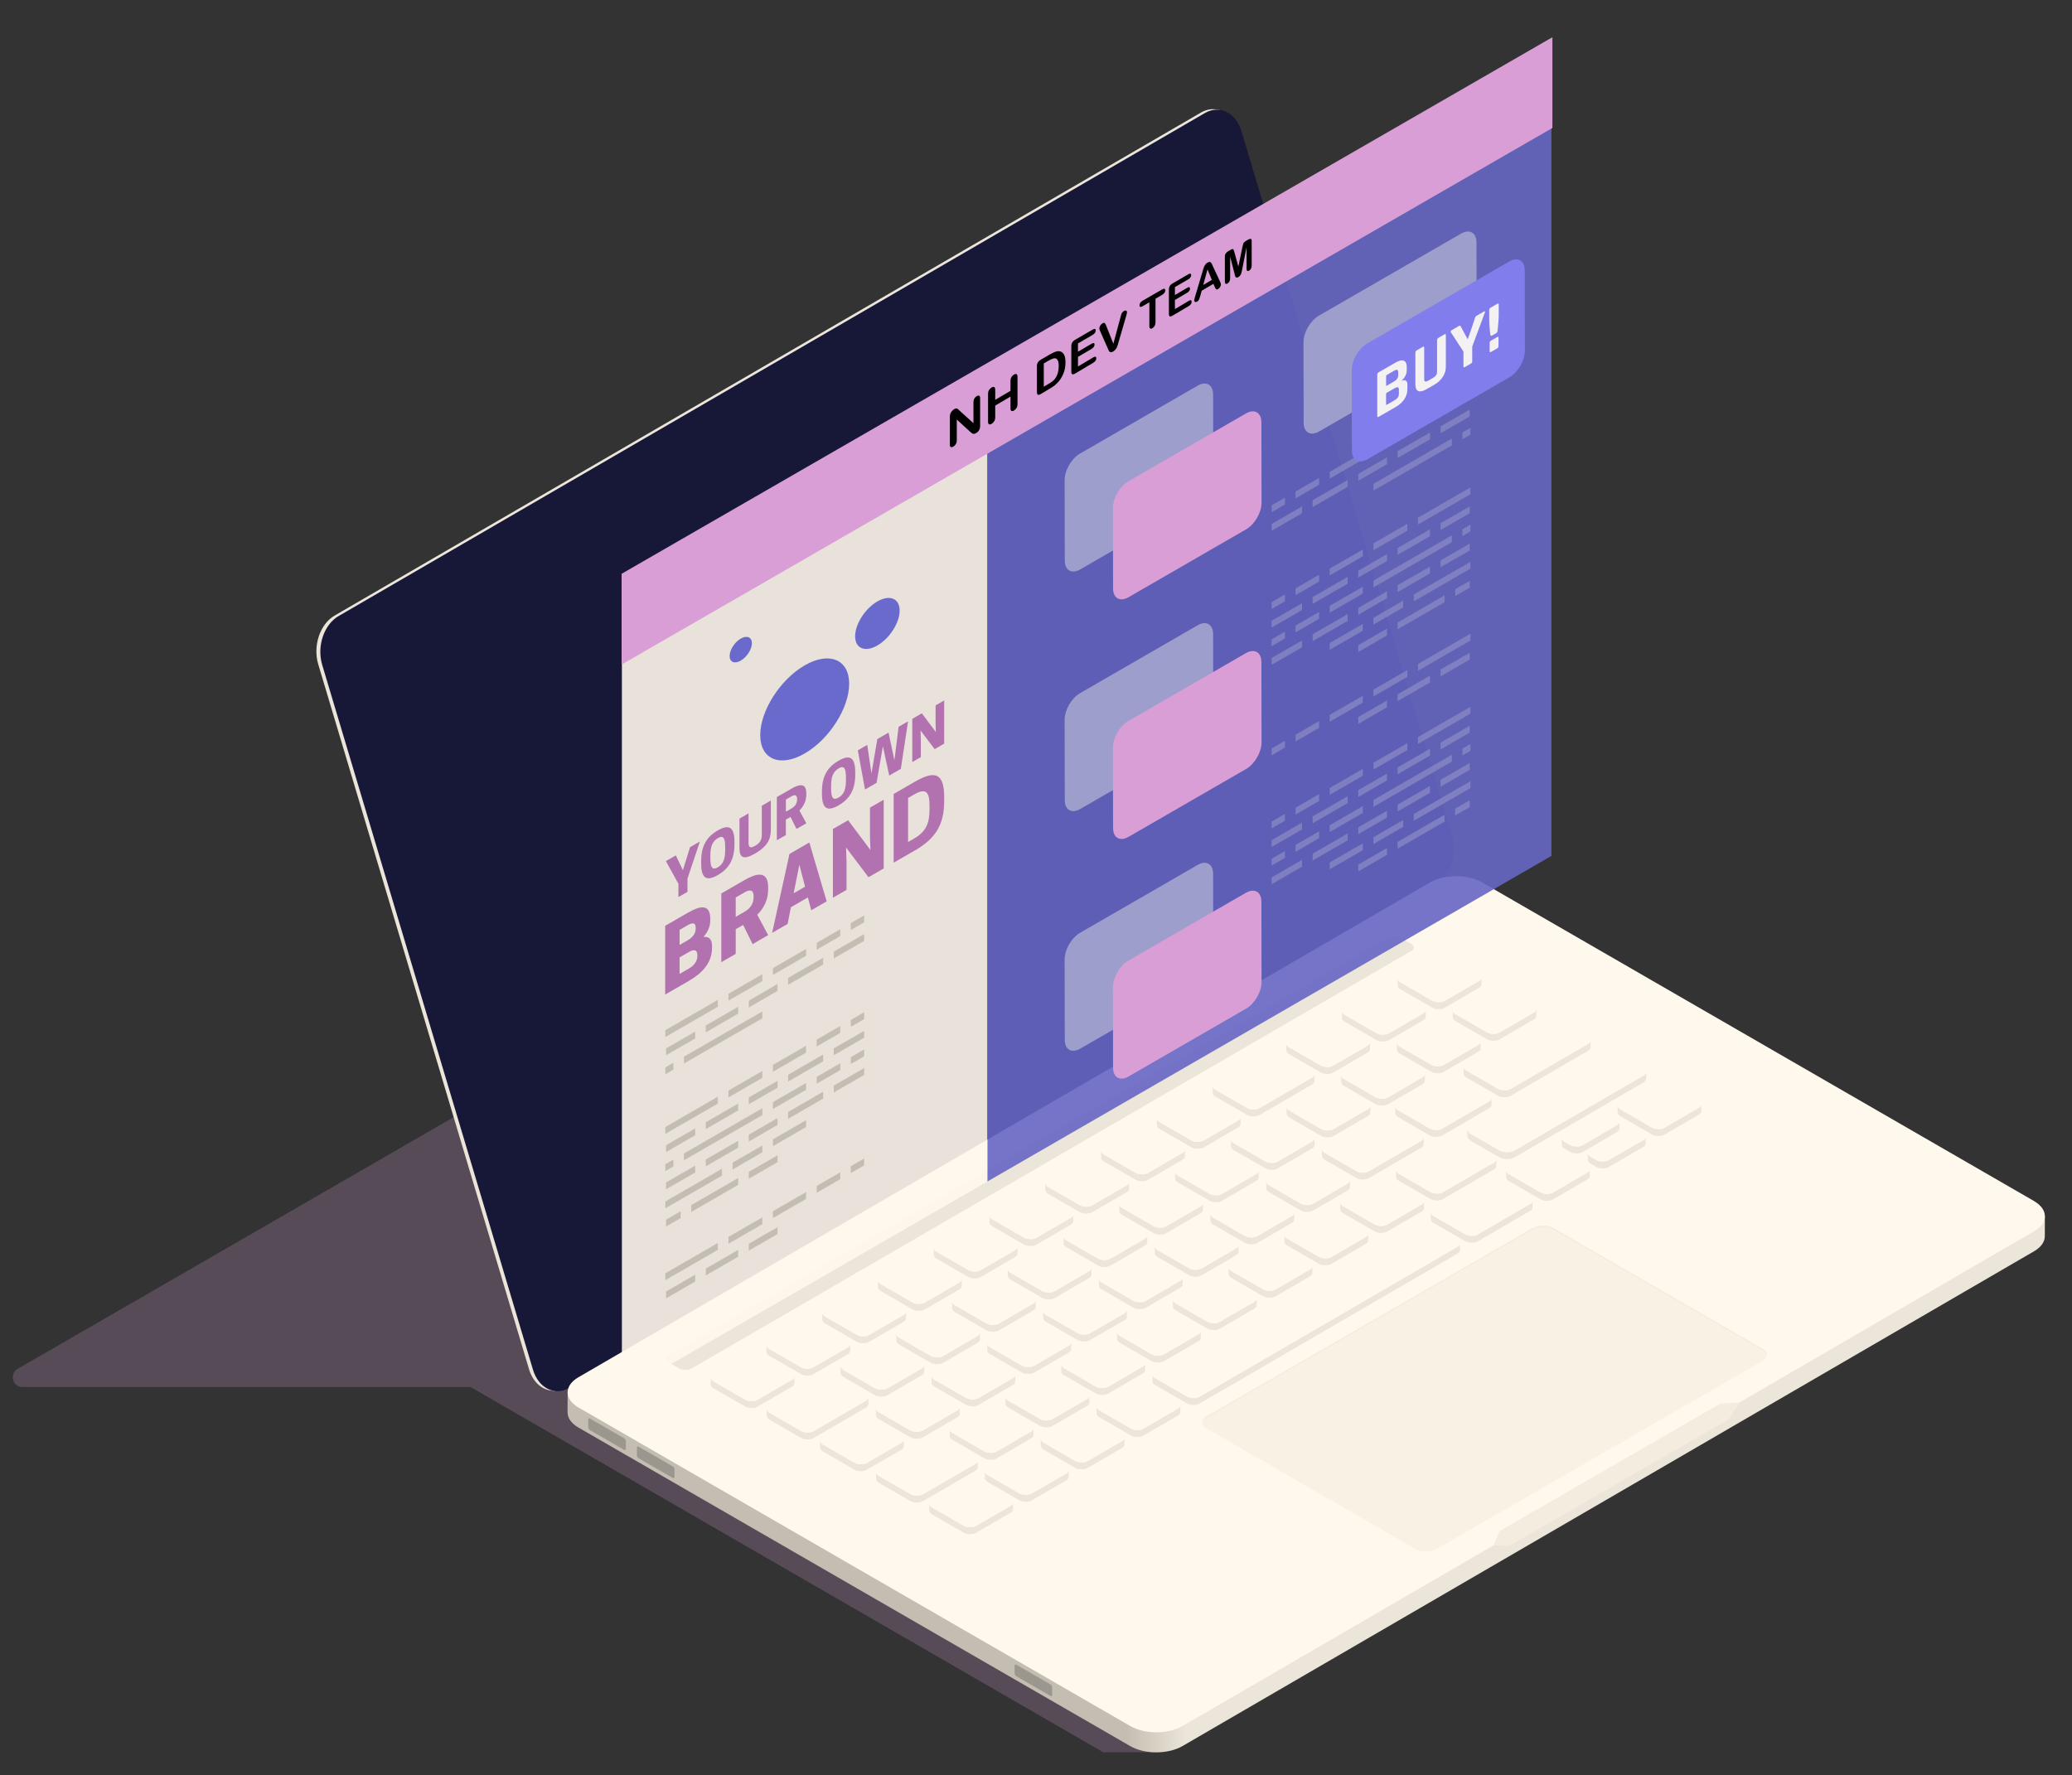 <?xml version="1.0" encoding="UTF-8"?>
<svg xmlns="http://www.w3.org/2000/svg" xmlns:xlink="http://www.w3.org/1999/xlink" viewBox="0 0 650 557">
  <rect x="0" y="0" width="650" height="557" fill="#333333" stroke="none"/>
  <defs>
    <style>
      .cls-1 {
        fill: none;
      }

      .cls-2 {
        fill: #827ded;
      }

      .cls-3 {
        fill: url(#_ÂÁ_Ï_ÌÌ_È_ËÂÌÚ_167);
      }

      .cls-4 {
        fill: #6666c4;
      }

      .cls-4, .cls-5 {
        opacity: .9;
      }

      .cls-6, .cls-7, .cls-8 {
        mix-blend-mode: multiply;
      }

      .cls-6, .cls-8 {
        fill: #9e9ecc;
      }

      .cls-9 {
        fill: #c3beb1;
      }

      .cls-10 {
        fill: #f3f1f1;
      }

      .cls-11 {
        isolation: isolate;
      }

      .cls-7 {
        fill: #7f647e;
      }

      .cls-7, .cls-8, .cls-12 {
        opacity: .5;
      }

      .cls-13 {
        fill: #6a6acc;
      }

      .cls-5, .cls-14 {
        fill: #fff9ed;
      }

      .cls-15 {
        fill: #b271af;
      }

      .cls-16 {
        fill: #da9ed6;
      }

      .cls-17, .cls-12 {
        fill: #f3ecdf;
      }

      .cls-18 {
        fill: #171737;
      }

      .cls-19 {
        fill: #ece5d9;
      }

      .cls-20 {
        fill: #9b978e;
      }
    </style>
    <clipPath id="clippath">
      <path class="cls-1" d="M436.36,80.36c0,11.2-9.08,25.53-20.28,32-11.2,6.47-20.29,2.63-20.29-8.57s9.08-25.53,20.29-32c11.2-6.47,20.28-2.63,20.28,8.57Z"/>
    </clipPath>
    <linearGradient id="_ÂÁ_Ï_ÌÌ_È_ËÂÌÚ_167" data-name="¡ÂÁ˚ÏˇÌÌ˚È „‡‰ËÂÌÚ 167" x1="372.09" y1="465.7" x2="353.29" y2="465.7" gradientUnits="userSpaceOnUse">
      <stop offset="0" stop-color="#ece5d9"/>
      <stop offset="1" stop-color="#c3beb1"/>
    </linearGradient>
    <clipPath id="clippath-2">
      <path class="cls-1" d="M436.36,80.36c0,11.2-9.08,25.53-20.28,32-11.2,6.47-20.29,2.63-20.29-8.57s9.08-25.53,20.29-32c11.2-6.47,20.28-2.63,20.28,8.57Z"/>
    </clipPath>
  </defs>
  <g class="cls-11">
    <g id="Layer_1" data-name="Layer 1">
      <g id="_16" data-name="16">
        <path class="cls-7" d="M312.55,252.24L5.53,429.5c-2.7,1.56-1.6,5.69,1.53,5.69h140.56l198.48,114.59h16.14l-49.68-297.54Z"/>
        <g>
          <g>
            <g>
              <g>
                <g>
                  <path class="cls-19" d="M381.35,34.31c-1.49-.19-3.07.12-4.59,1L104.98,193.13c-4.58,2.65-6.89,9.47-5.15,15.29l66.13,221.18c1.16,3.88,3.83,6.3,6.85,6.68l1.24.16L382.59,34.46l-1.24-.16Z"/>
                  <path class="cls-18" d="M455.59,262.34l-66.13-221.18c-1.74-5.82-6.88-8.35-11.46-5.7L106.22,193.29c-4.58,2.65-6.89,9.47-5.15,15.29l66.13,221.18c1.73,5.79,6.84,8.33,11.43,5.68l271.78-157.83c4.58-2.65,6.92-9.49,5.19-15.28Z"/>
                </g>
                <g>
                  <path class="cls-3" d="M178.07,436.86l-.02,6.28c0,1.72,1.13,3.45,3.4,4.76l173.13,99.96c4.53,2.62,11.86,2.6,16.36-.01l267.17-155.26c2.24-1.3,3.35-3,3.36-4.7l.02-6.28-463.43,55.26Z"/>
                  <path class="cls-14" d="M638.08,376.83l-173.13-99.96c-4.53-2.61-11.84-2.61-16.34,0l-267.17,155.26c-4.5,2.61-4.5,6.86.03,9.48l173.13,99.96c4.53,2.61,11.86,2.6,16.36-.01l267.17-155.26c4.5-2.61,4.48-6.85-.05-9.46Z"/>
                </g>
                <polygon class="cls-17" points="539.69 440.38 470.5 480.33 468.54 484.82 473.41 485.1 542.38 445.28 545.77 439.98 539.69 440.38"/>
              </g>
              <path class="cls-19" d="M442.6,296.07l-3.14-1.82c-1.16-.67-2.92-.7-3.98-.09l-225.81,131.03c-1.05.61-1,1.63.16,2.3l3.14,1.81c1.13.65,2.92.7,3.98.09l225.81-131.03c1.05-.61.97-1.65-.16-2.3Z"/>
              <g>
                <g>
                  <path class="cls-19" d="M439.41,310.45l9.82,5.67c1.13.65,2.92.7,3.98.09l10.83-6.3c.5-.29.74-.67.74-1.06v-2.17c0,.39-.24.78-.74,1.06l-10.83,6.3c-1.05.61-2.84.57-3.98-.09l-9.82-5.67c-.61-.35-.91-.8-.91-1.24v2.17c0,.44.3.88.9,1.24Z"/>
                  <path class="cls-19" d="M421.9,320.62l9.82,5.67c1.13.65,2.92.7,3.98.09l10.83-6.29c.5-.29.75-.67.75-1.06v-2.17c0,.39-.24.77-.74,1.06l-10.83,6.3c-1.05.61-2.84.57-3.98-.09l-9.82-5.67c-.61-.35-.91-.8-.91-1.24v2.17c0,.44.3.89.9,1.24Z"/>
                  <path class="cls-19" d="M455.73,316.99v2.17c0,.43.29.87.88,1.22l9.85,5.68c1.13.65,2.9.68,3.95.07l10.83-6.3c.5-.29.75-.68.75-1.07v-2.17c0,.39-.24.78-.75,1.07l-10.83,6.29c-1.05.61-2.82.58-3.95-.07l-9.85-5.68c-.59-.34-.89-.78-.89-1.22Z"/>
                  <path class="cls-19" d="M464.5,328.94v-2.17c0,.39-.25.77-.76,1.07l-10.83,6.3c-1.05.61-2.82.58-3.95-.07l-9.85-5.68c-.59-.34-.89-.78-.89-1.22v2.17c0,.43.29.87.88,1.22l9.85,5.68c1.13.65,2.9.68,3.95.07l10.83-6.3c.51-.3.76-.68.76-1.07Z"/>
                  <path class="cls-19" d="M469.88,341.59l-9.85-5.68c-.59-.34-.89-.78-.89-1.22v2.17c0,.43.29.87.88,1.22l9.85,5.68c1.13.65,2.92.7,3.97.09l24.4-14.18c.5-.29.74-.67.74-1.06v-2.17c0,.39-.24.78-.74,1.06l-24.4,14.18c-1.05.61-2.84.57-3.98-.08Z"/>
                  <path class="cls-19" d="M404.42,330.78l9.82,5.67c1.13.65,2.92.7,3.98.09l10.83-6.3c.5-.29.74-.67.74-1.06v-2.17c0,.39-.24.78-.74,1.06l-10.83,6.29c-1.05.61-2.84.57-3.97-.09l-9.82-5.67c-.61-.35-.91-.8-.91-1.24v2.17c0,.44.3.89.9,1.24Z"/>
                  <path class="cls-19" d="M431.47,344.23l-9.85-5.68c-.59-.34-.89-.78-.89-1.22v2.17c0,.43.29.87.88,1.22l9.85,5.68c1.13.65,2.9.68,3.95.07l10.83-6.3c.5-.29.75-.68.75-1.07v-2.17c0,.39-.24.78-.75,1.07l-10.83,6.3c-1.05.61-2.82.58-3.95-.07Z"/>
                  <path class="cls-19" d="M452.42,356.29l14.75-8.57c.5-.29.74-.67.74-1.06v-2.17c0,.39-.24.78-.74,1.06l-14.74,8.57c-1.05.61-2.84.57-3.98-.09l-9.85-5.68c-.59-.34-.89-.78-.89-1.22v2.17c0,.43.29.87.88,1.22l9.85,5.68c1.13.65,2.92.7,3.97.09Z"/>
                  <path class="cls-19" d="M470.23,360.86l-8.79-5.07c-.75-.44-1.13-.99-1.13-1.53v2.17c0,.54.37,1.1,1.12,1.53l8.79,5.07c1.43.82,3.61.87,4.91.11l40.35-23.45c.62-.36.93-.84.93-1.33v-2.17c0,.49-.31.97-.92,1.33l-40.35,23.45c-1.3.75-3.48.71-4.91-.11Z"/>
                  <path class="cls-19" d="M532.98,347.54l-10.83,6.29c-1.05.61-2.84.57-3.97-.09l-9.85-5.68c-.59-.34-.89-.78-.89-1.22v2.17c0,.43.29.87.88,1.22l9.85,5.68c1.13.65,2.92.7,3.98.09l10.83-6.3c.5-.29.74-.67.74-1.06v-2.17c0,.39-.24.78-.74,1.06Z"/>
                  <path class="cls-19" d="M492.5,359.21l-1.65-.95c-.61-.35-.91-.8-.91-1.24v2.17c0,.44.3.88.9,1.24l1.65.95c1.13.65,2.92.7,3.97.09l10.83-6.3c.5-.29.75-.67.75-1.06v-2.17c0,.39-.24.77-.74,1.06l-10.83,6.3c-1.05.61-2.84.57-3.98-.09Z"/>
                  <path class="cls-19" d="M515.48,357.72l-10.83,6.3c-1.05.61-2.84.57-3.98-.09l-1.67-.97c-.59-.34-.89-.78-.89-1.22v2.17c0,.43.29.87.88,1.22l1.67.97c1.13.65,2.92.7,3.98.09l10.83-6.29c.5-.29.75-.67.75-1.06v-2.17c0,.39-.24.77-.74,1.06Z"/>
                  <path class="cls-19" d="M497.99,367.88l-10.83,6.3c-1.05.61-2.84.57-3.98-.09l-9.82-5.67c-.61-.35-.91-.8-.91-1.24v2.17c0,.44.3.88.9,1.24l9.82,5.67c1.13.65,2.92.7,3.98.09l10.83-6.3c.5-.29.74-.67.74-1.06v-2.17c0,.39-.24.78-.74,1.06Z"/>
                  <path class="cls-19" d="M381.31,344.1l9.82,5.67c1.13.65,2.92.7,3.98.09l16.48-9.58c.5-.29.74-.67.74-1.06v-2.17c0,.39-.24.78-.74,1.06l-16.48,9.58c-1.05.61-2.84.57-3.98-.09l-9.82-5.67c-.61-.35-.91-.8-.91-1.24v2.17c0,.44.3.88.9,1.24Z"/>
                  <path class="cls-19" d="M414.36,354.18l-9.82-5.67c-.6-.35-.9-.8-.9-1.24v2.17c0,.44.3.89.9,1.24l9.82,5.67c1.13.65,2.92.7,3.97.09l10.83-6.3c.5-.29.74-.67.74-1.06v-2.17c0,.39-.24.78-.74,1.06l-10.83,6.3c-1.05.61-2.84.57-3.97-.09Z"/>
                  <path class="cls-19" d="M363.82,354.26l9.82,5.67c1.13.65,2.92.7,3.97.09l10.83-6.3c.5-.29.74-.67.74-1.06v-2.17c0,.39-.24.78-.74,1.06l-10.83,6.29c-1.05.61-2.84.57-3.97-.09l-9.82-5.67c-.61-.35-.91-.8-.91-1.24v2.17c0,.44.3.89.9,1.24Z"/>
                  <path class="cls-19" d="M396.85,364.35l-9.82-5.67c-.6-.35-.9-.8-.9-1.24v2.17c0,.44.3.89.9,1.24l9.82,5.67c1.13.65,2.92.7,3.97.09l10.83-6.3c.5-.29.74-.67.74-1.06v-2.17c0,.39-.24.78-.74,1.06l-10.83,6.3c-1.05.61-2.84.57-3.98-.09Z"/>
                  <path class="cls-19" d="M429.41,369.66l16.48-9.58c.5-.29.74-.67.74-1.06v-2.17c0,.39-.24.78-.74,1.06l-16.48,9.58c-1.05.61-2.84.57-3.97-.09l-9.85-5.68c-.59-.34-.89-.78-.89-1.22v2.17c0,.43.29.87.88,1.22l9.85,5.68c1.13.65,2.92.7,3.97.09Z"/>
                  <path class="cls-19" d="M452.63,376.24l16.04-9.32c.5-.29.74-.67.74-1.06v-2.17c0,.39-.24.78-.74,1.06l-16.04,9.32c-1.05.61-2.84.57-3.97-.09l-9.82-5.67c-.61-.35-.91-.8-.91-1.24v2.17c0,.44.3.88.9,1.24l9.82,5.67c1.13.65,2.92.7,3.98.08Z"/>
                  <path class="cls-19" d="M346.32,364.43l9.82,5.67c1.13.65,2.92.7,3.97.09l10.86-6.31c.49-.29.73-.66.73-1.04v-2.17c0,.38-.23.76-.72,1.04l-10.86,6.31c-1.05.61-2.84.57-3.98-.09l-9.82-5.67c-.61-.35-.91-.8-.91-1.24v2.17c0,.44.3.88.9,1.24Z"/>
                  <path class="cls-19" d="M379.36,374.51l-9.82-5.67c-.6-.35-.9-.8-.9-1.24v2.17c0,.44.3.89.9,1.24l9.82,5.67c1.13.65,2.92.7,3.97.09l10.83-6.29c.5-.29.74-.67.74-1.06v-2.17c0,.39-.24.78-.74,1.06l-10.83,6.29c-1.05.61-2.84.57-3.98-.09Z"/>
                  <path class="cls-19" d="M411.93,379.82l10.83-6.3c.5-.29.74-.67.74-1.06v-2.17c0,.39-.24.78-.74,1.06l-10.83,6.3c-1.05.61-2.84.57-3.98-.09l-9.85-5.68c-.59-.34-.89-.78-.89-1.22v2.17c0,.43.29.87.88,1.22l9.85,5.68c1.13.65,2.92.7,3.98.09Z"/>
                  <path class="cls-19" d="M435.13,386.42l10.83-6.3c.5-.29.74-.67.74-1.06v-2.17c0,.39-.24.78-.74,1.06l-10.83,6.3c-1.05.61-2.84.57-3.97-.09l-9.82-5.67c-.61-.35-.91-.8-.91-1.24v2.17c0,.44.3.88.9,1.24l9.82,5.67c1.13.65,2.92.7,3.97.09Z"/>
                  <path class="cls-19" d="M328.83,374.59l9.82,5.67c1.13.65,2.92.7,3.98.09l10.83-6.29c.5-.29.74-.67.74-1.06v-2.17c0,.39-.24.78-.74,1.06l-10.83,6.29c-1.05.61-2.84.57-3.97-.09l-9.82-5.67c-.61-.35-.91-.8-.91-1.24v2.17c0,.44.3.88.9,1.24Z"/>
                  <path class="cls-19" d="M361.85,384.69l-9.82-5.67c-.6-.35-.9-.8-.9-1.24v2.17c0,.44.3.89.9,1.24l9.82,5.67c1.13.65,2.92.7,3.98.09l10.83-6.3c.5-.29.74-.67.74-1.06v-2.17c0,.39-.24.78-.74,1.06l-10.83,6.29c-1.05.61-2.84.57-3.97-.08Z"/>
                  <path class="cls-19" d="M394.42,390l10.86-6.31c.49-.29.73-.66.73-1.04v-2.17c0,.38-.23.76-.72,1.04l-10.86,6.31c-1.05.61-2.84.57-3.97-.09l-9.85-5.68c-.59-.34-.89-.78-.89-1.22v2.17c0,.43.29.87.88,1.22l9.85,5.68c1.13.65,2.92.7,3.98.09Z"/>
                  <path class="cls-19" d="M417.64,396.58l10.83-6.3c.5-.29.74-.67.74-1.06v-2.17c0,.39-.24.78-.74,1.06l-10.83,6.29c-1.05.61-2.84.57-3.98-.09l-9.82-5.67c-.61-.35-.91-.8-.91-1.24v2.17c0,.44.3.88.9,1.24l9.82,5.67c1.13.65,2.92.7,3.98.09Z"/>
                  <path class="cls-19" d="M311.32,384.77l9.82,5.67c1.13.65,2.92.7,3.97.09l10.86-6.31c.5-.29.74-.67.74-1.06v-2.17c0,.39-.24.78-.73,1.06l-10.86,6.31c-1.05.61-2.84.57-3.98-.09l-9.82-5.67c-.61-.35-.91-.8-.91-1.24v2.17c0,.44.3.89.9,1.24Z"/>
                  <path class="cls-19" d="M344.37,394.85l-9.82-5.67c-.6-.35-.9-.8-.9-1.24v2.17c0,.44.3.89.9,1.24l9.82,5.67c1.13.65,2.92.7,3.97.09l10.83-6.3c.5-.29.74-.67.74-1.06v-2.17c0,.39-.24.78-.74,1.06l-10.83,6.29c-1.05.61-2.84.57-3.97-.09Z"/>
                  <path class="cls-19" d="M376.94,400.16l10.83-6.3c.5-.29.74-.67.74-1.06v-2.17c0,.39-.24.78-.74,1.06l-10.83,6.29c-1.05.61-2.84.57-3.97-.09l-9.85-5.68c-.59-.34-.89-.78-.89-1.22v2.17c0,.43.29.87.88,1.22l9.85,5.68c1.13.65,2.92.7,3.98.09Z"/>
                  <path class="cls-19" d="M400.13,406.75l10.83-6.3c.5-.29.74-.67.74-1.06v-2.17c0,.39-.24.78-.74,1.06l-10.83,6.3c-1.05.61-2.84.57-3.98-.09l-9.82-5.67c-.61-.35-.91-.8-.91-1.24v2.17c0,.44.3.89.9,1.24l9.82,5.67c1.13.65,2.92.7,3.97.09Z"/>
                  <path class="cls-19" d="M293.84,394.93l9.82,5.67c1.13.65,2.92.7,3.98.09l10.83-6.3c.5-.29.74-.67.74-1.06v-2.17c0,.39-.24.78-.74,1.06l-10.83,6.29c-1.05.61-2.84.57-3.97-.09l-9.82-5.67c-.61-.35-.91-.8-.91-1.24v2.17c0,.44.3.88.9,1.24Z"/>
                  <path class="cls-19" d="M326.86,405.02l-9.82-5.67c-.6-.35-.9-.8-.9-1.24v2.17c0,.44.3.89.9,1.24l9.82,5.67c1.13.65,2.92.7,3.98.09l10.83-6.3c.5-.29.74-.67.74-1.06v-2.17c0,.39-.24.78-.74,1.06l-10.83,6.3c-1.05.61-2.84.57-3.98-.09Z"/>
                  <path class="cls-19" d="M359.43,410.33l10.86-6.31c.5-.29.74-.67.74-1.06v-2.17c0,.39-.24.78-.74,1.06l-10.86,6.31c-1.05.61-2.84.57-3.97-.09l-9.85-5.68c-.59-.34-.89-.78-.89-1.22v2.17c0,.43.29.87.88,1.22l9.85,5.68c1.13.65,2.92.7,3.98.09Z"/>
                  <path class="cls-19" d="M382.65,416.91l10.83-6.3c.5-.29.74-.67.74-1.06v-2.17c0,.39-.24.78-.73,1.06l-10.83,6.3c-1.05.61-2.84.57-3.98-.09l-9.82-5.67c-.61-.35-.91-.8-.91-1.24v2.17c0,.44.3.88.9,1.24l9.82,5.67c1.13.65,2.92.7,3.98.09Z"/>
                  <path class="cls-19" d="M276.33,405.1l9.82,5.67c1.13.65,2.92.7,3.97.09l10.86-6.31c.5-.29.74-.67.74-1.06v-2.17c0,.39-.24.78-.74,1.06l-10.86,6.31c-1.05.61-2.84.57-3.97-.09l-9.82-5.67c-.61-.35-.91-.8-.91-1.24v2.17c0,.44.3.88.9,1.24Z"/>
                  <path class="cls-19" d="M309.38,415.18l-9.82-5.67c-.6-.35-.9-.8-.9-1.24v2.17c0,.44.3.89.9,1.24l9.82,5.67c1.13.65,2.92.7,3.97.09l10.83-6.3c.5-.29.74-.67.74-1.06v-2.17c0,.39-.24.78-.74,1.06l-10.83,6.3c-1.05.61-2.84.57-3.98-.09Z"/>
                  <path class="cls-19" d="M341.95,420.49l10.83-6.3c.5-.29.74-.67.74-1.06v-2.17c0,.39-.24.78-.74,1.06l-10.83,6.3c-1.05.61-2.84.57-3.98-.09l-9.85-5.68c-.59-.34-.89-.78-.89-1.22v2.17c0,.43.29.87.88,1.22l9.85,5.68c1.13.65,2.92.7,3.98.09Z"/>
                  <path class="cls-19" d="M365.14,427.09l10.83-6.29c.5-.29.74-.67.74-1.06v-2.17c0,.39-.24.78-.74,1.06l-10.83,6.3c-1.05.61-2.84.57-3.98-.09l-9.82-5.67c-.61-.35-.91-.8-.91-1.24v2.17c0,.44.3.88.9,1.24l9.82,5.67c1.13.65,2.92.7,3.97.09Z"/>
                  <path class="cls-19" d="M480.04,377.74l-16.48,9.58c-1.05.61-2.84.57-3.97-.09l-9.85-5.68c-.59-.34-.89-.78-.89-1.22v2.17c0,.43.29.87.88,1.22l9.85,5.68c1.13.65,2.92.7,3.98.09l16.48-9.58c.5-.29.74-.67.74-1.06v-2.17c0,.39-.24.78-.74,1.06Z"/>
                  <path class="cls-19" d="M457.28,391.14l-80.99,47.09c-1.05.61-2.84.57-3.98-.09l-9.85-5.68c-.59-.34-.89-.78-.89-1.22v2.17c0,.43.29.87.88,1.22l9.85,5.68c1.13.65,2.92.7,3.97.09l80.99-47.09c.5-.29.75-.68.75-1.07v-2.17c0,.39-.24.78-.75,1.07Z"/>
                  <path class="cls-19" d="M258.85,415.26l9.82,5.67c1.13.65,2.92.7,3.98.09l10.83-6.3c.5-.29.74-.67.74-1.06v-2.17c0,.39-.24.78-.74,1.06l-10.83,6.3c-1.05.61-2.84.57-3.97-.09l-9.82-5.67c-.61-.35-.91-.8-.91-1.24v2.17c0,.44.3.88.9,1.24Z"/>
                  <path class="cls-19" d="M291.87,425.36l-9.82-5.67c-.6-.35-.9-.8-.9-1.24v2.17c0,.44.3.89.9,1.24l9.82,5.67c1.13.65,2.92.7,3.98.09l10.83-6.29c.5-.29.74-.67.74-1.06v-2.17c0,.39-.24.78-.74,1.06l-10.83,6.3c-1.05.61-2.84.57-3.98-.09Z"/>
                  <path class="cls-19" d="M324.44,430.67l10.86-6.31c.5-.29.74-.67.74-1.06v-2.17c0,.39-.24.78-.74,1.06l-10.86,6.31c-1.05.61-2.84.57-3.98-.09l-9.85-5.68c-.59-.34-.89-.78-.89-1.22v2.17c0,.43.29.87.88,1.22l9.85,5.68c1.13.65,2.92.7,3.98.09Z"/>
                  <path class="cls-19" d="M347.66,437.25l10.83-6.29c.5-.29.74-.67.74-1.06v-2.17c0,.39-.24.78-.74,1.06l-10.83,6.3c-1.05.61-2.84.57-3.98-.09l-9.82-5.67c-.61-.35-.91-.8-.91-1.24v2.17c0,.44.3.89.9,1.24l9.82,5.67c1.13.65,2.92.7,3.98.09Z"/>
                  <path class="cls-19" d="M241.36,425.42l9.82,5.67c1.13.65,2.9.71,3.95.1l10.86-6.31c.5-.29.74-.67.74-1.06v-2.17c0,.39-.24.78-.74,1.06l-10.86,6.31c-1.05.61-2.82.55-3.95-.1l-9.82-5.67c-.61-.35-.92-.81-.92-1.24v2.17c0,.44.3.89.92,1.24Z"/>
                  <path class="cls-19" d="M274.39,435.52l-9.82-5.67c-.6-.35-.9-.8-.9-1.24v2.17c0,.44.3.89.9,1.24l9.82,5.67c1.13.65,2.92.7,3.97.09l10.83-6.29c.5-.29.74-.67.74-1.06v-2.17c0,.39-.24.78-.74,1.06l-10.83,6.3c-1.05.61-2.84.57-3.98-.09Z"/>
                  <path class="cls-19" d="M306.96,438.66c-1.05.61-2.84.57-3.98-.09l-9.85-5.68c-.59-.34-.89-.78-.89-1.22v2.17c0,.43.29.87.88,1.22l9.85,5.68c1.13.65,2.92.7,3.97.09l10.83-6.3c.5-.29.74-.67.74-1.06v-2.17c0,.39-.24.78-.73,1.06l-10.83,6.3Z"/>
                  <path class="cls-19" d="M330.15,447.42l10.83-6.29c.5-.29.74-.67.74-1.06v-2.17c0,.39-.24.78-.74,1.06l-10.83,6.29c-1.05.61-2.84.57-3.98-.09l-9.82-5.67c-.61-.35-.91-.8-.91-1.24v2.17c0,.44.3.89.9,1.24l9.82,5.67c1.13.65,2.92.7,3.97.09Z"/>
                  <path class="cls-19" d="M369.54,441.96l-10.86,6.31c-1.05.61-2.84.57-3.97-.09l-9.82-5.67c-.61-.35-.91-.8-.91-1.24v2.17c0,.44.3.88.9,1.24l9.82,5.67c1.13.65,2.92.7,3.98.09l10.86-6.31c.5-.29.74-.67.74-1.06v-2.17c0,.39-.24.78-.74,1.06Z"/>
                  <path class="cls-19" d="M249.22,434v-2.17c0,.39-.24.78-.74,1.06l-10.83,6.3c-1.05.61-2.84.57-3.98-.09l-9.82-5.67c-.61-.35-.91-.8-.91-1.24v2.17c0,.44.3.89.9,1.24l9.82,5.67c1.13.65,2.92.7,3.97.09l10.83-6.3c.5-.29.74-.67.74-1.06Z"/>
                  <path class="cls-19" d="M272.42,440.59v-2.17c0,.39-.24.78-.74,1.06l-16.46,9.56c-1.05.61-2.84.57-3.98-.09l-9.82-5.67c-.6-.35-.9-.8-.9-1.24v2.17c0,.44.3.89.9,1.24l9.82,5.67c1.13.65,2.92.7,3.98.09l16.46-9.56c.5-.29.74-.67.74-1.06Z"/>
                  <path class="cls-19" d="M275.67,445.23l9.8,5.68c1.13.65,2.92.7,3.98.09l10.86-6.31c.5-.29.74-.67.74-1.06v-2.17c0,.39-.24.78-.74,1.06l-10.86,6.31c-1.05.61-2.84.57-3.97-.09l-9.8-5.68c-.61-.35-.92-.81-.92-1.24v2.17c0,.44.3.89.92,1.24Z"/>
                  <path class="cls-19" d="M298.87,451.83l9.82,5.67c1.13.65,2.92.7,3.97.09l10.83-6.3c.5-.29.74-.67.74-1.06v-2.17c0,.39-.24.78-.74,1.06l-10.83,6.3c-1.05.61-2.84.57-3.98-.09l-9.82-5.67c-.61-.35-.91-.8-.91-1.24v2.17c0,.44.3.88.9,1.24Z"/>
                  <path class="cls-19" d="M352.03,452.13l-10.83,6.3c-1.05.61-2.84.57-3.98-.09l-9.82-5.67c-.61-.35-.91-.8-.91-1.24v2.17c0,.44.3.88.9,1.24l9.82,5.67c1.13.65,2.92.7,3.97.09l10.83-6.3c.5-.29.74-.67.74-1.06v-2.17c0,.39-.24.78-.74,1.06Z"/>
                  <path class="cls-19" d="M283.53,453.8v-2.17c0,.39-.24.78-.74,1.06l-10.83,6.3c-1.05.61-2.84.57-3.98-.09l-9.82-5.67c-.61-.35-.91-.8-.91-1.24v2.17c0,.44.3.88.9,1.24l9.82,5.67c1.13.65,2.92.7,3.97.09l10.83-6.29c.5-.29.74-.67.74-1.06Z"/>
                  <path class="cls-19" d="M306.73,460.4v-2.17c0,.39-.24.78-.74,1.06l-16.46,9.56c-1.05.61-2.84.57-3.98-.09l-9.82-5.67c-.61-.35-.91-.8-.91-1.24v2.17c0,.44.3.88.9,1.24l9.82,5.67c1.13.65,2.92.7,3.98.09l16.46-9.56c.5-.29.74-.67.74-1.06Z"/>
                  <path class="cls-19" d="M334.54,462.29l-10.86,6.31c-1.05.61-2.84.57-3.98-.09l-9.82-5.67c-.61-.35-.91-.8-.91-1.24v2.17c0,.44.3.89.9,1.24l9.82,5.67c1.13.65,2.92.7,3.97.09l10.86-6.31c.5-.29.74-.67.74-1.06v-2.17c0,.39-.24.78-.74,1.06Z"/>
                  <path class="cls-19" d="M317.04,472.47l-10.83,6.29c-1.05.61-2.84.57-3.98-.09l-9.82-5.67c-.61-.35-.91-.8-.91-1.24v2.17c0,.44.3.89.9,1.24l9.82,5.67c1.13.65,2.92.7,3.98.09l10.83-6.3c.5-.29.74-.67.74-1.06v-2.17c0,.39-.24.78-.74,1.06Z"/>
                </g>
                <g>
                  <path class="cls-14" d="M439.42,308.28l9.82,5.67c1.13.65,2.92.7,3.98.09l10.83-6.3c1.05-.61.97-1.65-.16-2.3l-9.82-5.67c-1.16-.67-2.92-.7-3.98-.09l-10.83,6.29c-1.05.61-1,1.63.16,2.3Z"/>
                  <path class="cls-14" d="M421.91,318.45l9.82,5.67c1.13.65,2.92.7,3.98.09l10.83-6.3c1.08-.63.97-1.65-.16-2.3l-9.82-5.67c-1.16-.67-2.9-.71-3.98-.09l-10.83,6.29c-1.05.61-1,1.63.16,2.3Z"/>
                  <path class="cls-14" d="M456.62,318.21l9.85,5.68c1.13.65,2.9.68,3.95.07l10.83-6.29c1.05-.61,1-1.63-.14-2.29l-9.85-5.68c-1.13-.65-2.92-.7-3.97-.09l-10.81,6.31c-1.05.61-1,1.63.14,2.29Z"/>
                  <path class="cls-14" d="M463.6,325.56l-9.85-5.68c-1.13-.65-2.9-.71-3.98-.09l-10.81,6.31c-1.05.61-1,1.63.14,2.29l9.85,5.68c1.13.65,2.9.68,3.95.07l10.83-6.3c1.08-.63,1-1.63-.14-2.29Z"/>
                  <path class="cls-14" d="M460.03,335.9l9.85,5.68c1.13.65,2.92.7,3.98.08l24.4-14.18c1.05-.61.97-1.65-.16-2.3l-9.85-5.68c-1.13-.65-2.9-.68-3.95-.07l-24.4,14.18c-1.05.61-1,1.63.14,2.29Z"/>
                  <path class="cls-14" d="M404.42,328.61l9.82,5.67c1.13.65,2.92.7,3.97.09l10.83-6.29c1.05-.61.97-1.65-.16-2.3l-9.82-5.67c-1.16-.67-2.92-.7-3.98-.09l-10.83,6.29c-1.05.61-1,1.63.16,2.3Z"/>
                  <path class="cls-14" d="M432.3,329.95l-10.81,6.31c-1.05.61-1,1.63.14,2.29l9.85,5.68c1.13.65,2.9.68,3.95.07l10.83-6.3c1.05-.61,1-1.63-.14-2.29l-9.85-5.68c-1.13-.65-2.92-.7-3.97-.09Z"/>
                  <path class="cls-14" d="M452.43,354.12l14.74-8.57c1.05-.61.97-1.65-.16-2.3l-9.85-5.68c-1.13-.65-2.9-.68-3.95-.07l-14.74,8.57c-1.05.61-1,1.63.14,2.29l9.85,5.68c1.13.65,2.92.7,3.98.09Z"/>
                  <path class="cls-14" d="M461.44,355.78l8.79,5.07c1.43.82,3.61.87,4.91.11l40.35-23.45c1.3-.75,1.24-2.03-.19-2.86l-9.6-5.54c-.94-.54-2.41-.57-3.31-.07l-41.15,23.89c-1.3.75-1.22,2.02.21,2.84Z"/>
                  <path class="cls-14" d="M532.82,345.24l-9.85-5.68c-1.13-.65-2.9-.68-3.95-.07l-10.83,6.29c-1.05.61-1,1.63.14,2.29l9.85,5.68c1.13.65,2.92.7,3.97.09l10.83-6.29c1.05-.61.97-1.65-.16-2.3Z"/>
                  <path class="cls-14" d="M501.52,349.66l-10.83,6.3c-1.05.61-1,1.63.16,2.3l1.65.95c1.13.65,2.92.7,3.98.09l10.83-6.3c1.08-.63.97-1.65-.16-2.3l-1.65-.95c-1.16-.67-2.9-.71-3.97-.09Z"/>
                  <path class="cls-14" d="M515.32,355.41l-1.67-.97c-1.13-.65-2.87-.7-3.95-.07l-10.83,6.29c-1.05.61-1,1.63.14,2.29l1.67.97c1.13.65,2.92.7,3.98.09l10.83-6.3c1.08-.63.97-1.65-.16-2.3Z"/>
                  <path class="cls-14" d="M497.83,365.57l-9.82-5.67c-1.16-.67-2.92-.7-3.97-.09l-10.83,6.3c-1.05.61-1,1.63.16,2.3l9.82,5.67c1.13.65,2.92.7,3.98.09l10.83-6.3c1.05-.61.97-1.65-.16-2.3Z"/>
                  <path class="cls-14" d="M381.31,341.93l9.82,5.67c1.13.65,2.92.7,3.98.09l16.48-9.58c1.05-.61.97-1.65-.16-2.3l-9.82-5.67c-1.16-.67-2.92-.7-3.98-.09l-16.48,9.58c-1.05.61-1,1.63.16,2.3Z"/>
                  <path class="cls-14" d="M415.21,339.91l-10.83,6.3c-1.05.61-.97,1.65.16,2.3l9.82,5.67c1.13.65,2.92.7,3.97.09l10.83-6.3c1.05-.61.97-1.65-.16-2.3l-9.82-5.67c-1.13-.65-2.92-.7-3.98-.09Z"/>
                  <path class="cls-14" d="M363.83,352.09l9.82,5.67c1.13.65,2.92.7,3.97.09l10.83-6.29c1.05-.61.97-1.65-.16-2.3l-9.82-5.67c-1.16-.67-2.92-.7-3.97-.09l-10.83,6.3c-1.05.61-1,1.63.16,2.3Z"/>
                  <path class="cls-14" d="M397.7,350.09l-10.83,6.29c-1.05.61-.97,1.65.16,2.3l9.82,5.67c1.13.65,2.92.7,3.98.09l10.83-6.3c1.05-.61.97-1.65-.16-2.3l-9.82-5.67c-1.13-.65-2.92-.7-3.98-.09Z"/>
                  <path class="cls-14" d="M429.42,367.49l16.48-9.58c1.05-.61.97-1.65-.16-2.3l-9.85-5.68c-1.13-.65-2.9-.68-3.95-.07l-16.48,9.58c-1.05.61-1,1.63.14,2.29l9.85,5.68c1.13.65,2.92.7,3.97.09Z"/>
                  <path class="cls-14" d="M452.64,374.07l16.04-9.32c1.05-.61.97-1.65-.16-2.3l-9.82-5.67c-1.16-.67-2.92-.7-3.97-.09l-16.04,9.32c-1.05.61-1,1.63.16,2.3l9.82,5.67c1.13.65,2.92.7,3.97.09Z"/>
                  <path class="cls-14" d="M346.32,362.26l9.82,5.67c1.13.65,2.92.7,3.98.09l10.86-6.31c1.05-.61.95-1.63-.18-2.29l-9.82-5.67c-1.16-.67-2.9-.71-3.95-.1l-10.86,6.31c-1.05.61-1,1.63.16,2.3Z"/>
                  <path class="cls-14" d="M380.22,360.25l-10.83,6.3c-1.05.61-.97,1.65.16,2.3l9.82,5.67c1.13.65,2.92.7,3.98.09l10.83-6.29c1.05-.61.97-1.65-.16-2.3l-9.82-5.67c-1.13-.65-2.92-.7-3.98-.09Z"/>
                  <path class="cls-14" d="M411.94,377.65l10.83-6.3c1.05-.61.97-1.65-.16-2.3l-9.85-5.68c-1.13-.65-2.9-.68-3.95-.07l-10.83,6.29c-1.05.61-1,1.63.14,2.29l9.85,5.68c1.13.65,2.92.7,3.98.09Z"/>
                  <path class="cls-14" d="M435.13,384.25l10.83-6.3c1.05-.61.97-1.65-.16-2.3l-9.82-5.67c-1.16-.67-2.92-.7-3.98-.09l-10.83,6.3c-1.05.61-1,1.63.16,2.3l9.82,5.67c1.13.65,2.92.7,3.97.09Z"/>
                  <path class="cls-14" d="M328.84,372.43l9.82,5.67c1.13.65,2.92.7,3.97.09l10.83-6.29c1.05-.61.97-1.65-.16-2.3l-9.82-5.67c-1.16-.67-2.92-.7-3.97-.09l-10.83,6.3c-1.05.61-1,1.63.16,2.3Z"/>
                  <path class="cls-14" d="M362.71,370.42l-10.83,6.3c-1.05.61-.97,1.65.16,2.3l9.82,5.67c1.13.65,2.92.7,3.97.08l10.83-6.29c1.05-.61.97-1.65-.16-2.3l-9.82-5.67c-1.13-.65-2.92-.7-3.98-.09Z"/>
                  <path class="cls-14" d="M394.43,387.83l10.86-6.31c1.05-.61.95-1.63-.18-2.29l-9.85-5.68c-1.13-.65-2.87-.7-3.93-.09l-10.86,6.31c-1.05.61-1,1.63.14,2.29l9.85,5.68c1.13.65,2.92.7,3.97.09Z"/>
                  <path class="cls-14" d="M417.65,394.41l10.83-6.29c1.05-.61.97-1.65-.16-2.3l-9.82-5.67c-1.16-.67-2.92-.7-3.98-.09l-10.83,6.29c-1.05.61-1,1.63.16,2.3l9.82,5.67c1.13.65,2.92.7,3.98.09Z"/>
                  <path class="cls-14" d="M311.33,382.6l9.82,5.67c1.13.65,2.92.7,3.98.09l10.86-6.31c1.05-.61.97-1.65-.16-2.3l-9.82-5.67c-1.16-.67-2.92-.7-3.98-.09l-10.86,6.31c-1.05.61-1,1.63.16,2.3Z"/>
                  <path class="cls-14" d="M345.22,380.58l-10.83,6.29c-1.05.61-.97,1.65.16,2.3l9.82,5.67c1.13.65,2.92.7,3.97.09l10.83-6.29c1.05-.61.97-1.65-.16-2.3l-9.82-5.67c-1.13-.65-2.92-.7-3.97-.09Z"/>
                  <path class="cls-14" d="M376.94,397.99l10.83-6.29c1.05-.61.97-1.65-.16-2.3l-9.85-5.68c-1.13-.65-2.9-.68-3.95-.07l-10.83,6.3c-1.05.61-1,1.63.14,2.29l9.85,5.68c1.13.65,2.92.7,3.97.09Z"/>
                  <path class="cls-14" d="M400.14,404.58l10.83-6.3c1.05-.61.97-1.65-.16-2.3l-9.82-5.67c-1.16-.67-2.92-.7-3.97-.09l-10.83,6.29c-1.05.61-1,1.63.16,2.3l9.82,5.67c1.13.65,2.92.7,3.98.09Z"/>
                  <path class="cls-14" d="M293.85,392.76l9.82,5.67c1.13.65,2.92.7,3.97.09l10.83-6.29c1.05-.61.97-1.65-.16-2.3l-9.82-5.67c-1.16-.67-2.92-.7-3.97-.09l-10.83,6.3c-1.05.61-1,1.63.16,2.3Z"/>
                  <path class="cls-14" d="M327.71,390.76l-10.83,6.29c-1.05.61-.97,1.65.16,2.3l9.82,5.67c1.13.65,2.92.7,3.98.09l10.83-6.3c1.05-.61.97-1.65-.16-2.3l-9.82-5.67c-1.13-.65-2.92-.7-3.98-.09Z"/>
                  <path class="cls-14" d="M359.44,408.16l10.86-6.31c1.05-.61.97-1.65-.16-2.3l-9.85-5.68c-1.13-.65-2.9-.68-3.95-.07l-10.86,6.31c-1.05.61-1,1.63.14,2.29l9.85,5.68c1.13.65,2.92.7,3.97.09Z"/>
                  <path class="cls-14" d="M382.66,414.74l10.83-6.3c1.05-.61.97-1.65-.16-2.3l-9.82-5.67c-1.16-.67-2.92-.7-3.98-.09l-10.83,6.29c-1.05.61-1,1.63.16,2.3l9.82,5.67c1.13.65,2.92.7,3.98.09Z"/>
                  <path class="cls-14" d="M276.34,402.94l9.82,5.67c1.13.65,2.92.7,3.97.09l10.86-6.31c1.05-.61.97-1.65-.16-2.3l-9.82-5.67c-1.16-.67-2.92-.7-3.97-.09l-10.86,6.31c-1.05.61-1,1.63.16,2.3Z"/>
                  <path class="cls-14" d="M310.23,400.92l-10.83,6.29c-1.05.61-.97,1.65.16,2.3l9.82,5.67c1.13.65,2.92.7,3.98.09l10.83-6.3c1.05-.61.97-1.65-.16-2.3l-9.82-5.67c-1.13-.65-2.92-.7-3.98-.09Z"/>
                  <path class="cls-14" d="M341.95,418.33l10.83-6.3c1.05-.61.97-1.65-.16-2.3l-9.85-5.68c-1.13-.65-2.9-.68-3.95-.07l-10.83,6.29c-1.05.61-1,1.63.14,2.29l9.85,5.68c1.13.65,2.92.7,3.98.09Z"/>
                  <path class="cls-14" d="M365.15,424.92l10.83-6.3c1.05-.61.97-1.65-.16-2.3l-9.82-5.67c-1.16-.67-2.92-.7-3.98-.09l-10.83,6.3c-1.05.61-1,1.63.16,2.3l9.82,5.67c1.13.65,2.92.7,3.98.09Z"/>
                  <path class="cls-14" d="M479.88,375.44l-9.85-5.68c-1.13-.65-2.9-.68-3.95-.07l-16.48,9.58c-1.05.61-1,1.63.14,2.29l9.85,5.68c1.13.65,2.92.7,3.97.09l16.48-9.58c1.05-.61.97-1.65-.16-2.3Z"/>
                  <path class="cls-14" d="M457.14,388.85l-9.85-5.68c-1.13-.65-2.9-.68-3.95-.07l-81.01,47.08c-1.05.61-1,1.63.14,2.29l9.85,5.68c1.13.65,2.92.7,3.98.09l80.99-47.09c1.05-.61,1-1.63-.14-2.29Z"/>
                  <path class="cls-14" d="M258.85,413.1l9.82,5.67c1.13.65,2.92.7,3.97.09l10.83-6.3c1.05-.61.97-1.65-.16-2.3l-9.82-5.67c-1.16-.67-2.92-.7-3.98-.09l-10.83,6.29c-1.05.61-1,1.63.16,2.3Z"/>
                  <path class="cls-14" d="M292.72,411.09l-10.83,6.3c-1.05.61-.97,1.65.16,2.3l9.82,5.67c1.13.65,2.92.7,3.98.09l10.83-6.3c1.05-.61.97-1.65-.16-2.3l-9.82-5.67c-1.13-.65-2.92-.7-3.98-.09Z"/>
                  <path class="cls-14" d="M324.44,428.5l10.86-6.31c1.05-.61.97-1.65-.16-2.3l-9.85-5.68c-1.13-.65-2.9-.68-3.95-.07l-10.86,6.31c-1.05.61-1,1.63.14,2.29l9.85,5.68c1.13.65,2.92.7,3.98.09Z"/>
                  <path class="cls-14" d="M347.66,435.08l10.83-6.3c1.05-.61.97-1.65-.16-2.3l-9.82-5.67c-1.16-.67-2.92-.7-3.98-.09l-10.83,6.3c-1.05.61-1,1.63.16,2.3l9.82,5.67c1.13.65,2.92.7,3.98.09Z"/>
                  <path class="cls-14" d="M241.37,423.26l9.82,5.67c1.13.65,2.9.71,3.95.1l10.86-6.31c1.05-.61.97-1.65-.16-2.3l-9.82-5.67c-1.16-.67-2.92-.7-3.98-.09l-10.86,6.31c-1.05.61-.97,1.62.18,2.29Z"/>
                  <path class="cls-14" d="M275.24,421.25l-10.83,6.29c-1.05.61-.97,1.65.16,2.3l9.82,5.67c1.13.65,2.92.7,3.98.09l10.83-6.3c1.05-.61.97-1.65-.16-2.3l-9.82-5.67c-1.13-.65-2.92-.7-3.98-.09Z"/>
                  <path class="cls-14" d="M307.79,424.38c-1.13-.65-2.9-.68-3.95-.07l-10.83,6.29c-1.05.61-1,1.63.14,2.29l9.85,5.68c1.13.65,2.92.7,3.98.09l10.83-6.3c1.05-.61.97-1.65-.16-2.3l-9.85-5.68Z"/>
                  <path class="cls-14" d="M330.16,445.25l10.83-6.29c1.05-.61.97-1.65-.16-2.3l-9.82-5.67c-1.16-.67-2.92-.7-3.98-.09l-10.83,6.3c-1.05.61-1,1.63.16,2.3l9.82,5.67c1.13.65,2.92.7,3.98.09Z"/>
                  <path class="cls-14" d="M369.38,439.65l-9.82-5.67c-1.16-.67-2.92-.7-3.98-.09l-10.86,6.31c-1.05.61-1,1.63.16,2.3l9.82,5.67c1.13.65,2.92.7,3.97.09l10.86-6.31c1.05-.61.97-1.65-.16-2.3Z"/>
                  <path class="cls-14" d="M248.33,430.59l-9.82-5.67c-1.16-.67-2.92-.7-3.98-.09l-10.83,6.29c-1.05.61-1,1.63.16,2.3l9.82,5.67c1.13.65,2.92.7,3.98.09l10.83-6.3c1.05-.61.97-1.65-.16-2.3Z"/>
                  <path class="cls-14" d="M271.52,437.18l-9.82-5.67c-1.13-.65-2.92-.7-3.98-.09l-16.46,9.56c-1.05.61-.97,1.65.16,2.3l9.82,5.67c1.13.65,2.92.7,3.98.09l16.46-9.56c1.05-.61.97-1.65-.16-2.3Z"/>
                  <path class="cls-14" d="M275.68,443.07l9.8,5.68c1.13.65,2.92.7,3.97.09l10.86-6.31c1.05-.61.97-1.65-.16-2.3l-9.85-5.68c-1.13-.65-2.9-.68-3.95-.07l-10.86,6.31c-1.05.61-.97,1.62.18,2.29Z"/>
                  <path class="cls-14" d="M298.88,449.66l9.82,5.67c1.13.65,2.92.7,3.98.09l10.83-6.3c1.05-.61.97-1.65-.16-2.3l-9.82-5.67c-1.16-.67-2.92-.7-3.98-.09l-10.83,6.3c-1.05.61-1,1.63.16,2.3Z"/>
                  <path class="cls-14" d="M351.87,449.83l-9.82-5.67c-1.16-.67-2.92-.7-3.98-.09l-10.83,6.29c-1.05.61-1,1.63.16,2.3l9.82,5.67c1.13.65,2.92.7,3.98.09l10.83-6.3c1.05-.61.97-1.65-.16-2.3Z"/>
                  <path class="cls-14" d="M282.64,450.4l-9.82-5.67c-1.16-.67-2.92-.7-3.98-.09l-10.83,6.3c-1.05.61-1,1.63.16,2.3l9.82,5.67c1.13.65,2.92.7,3.98.09l10.83-6.3c1.05-.61.97-1.65-.16-2.3Z"/>
                  <path class="cls-14" d="M305.84,456.99l-9.82-5.67c-1.16-.67-2.92-.7-3.98-.09l-16.46,9.56c-1.05.61-1,1.63.16,2.3l9.82,5.67c1.13.65,2.92.7,3.98.09l16.46-9.56c1.05-.61.97-1.65-.16-2.3Z"/>
                  <path class="cls-14" d="M334.38,459.99l-9.82-5.67c-1.16-.67-2.92-.7-3.98-.09l-10.86,6.31c-1.05.61-1,1.63.16,2.3l9.82,5.67c1.13.65,2.92.7,3.98.09l10.86-6.31c1.05-.61.97-1.65-.16-2.3Z"/>
                  <path class="cls-14" d="M316.88,470.16l-9.82-5.67c-1.16-.67-2.92-.7-3.98-.09l-10.83,6.29c-1.05.61-1,1.63.16,2.3l9.82,5.67c1.13.65,2.92.7,3.98.09l10.83-6.29c1.05-.61.97-1.65-.16-2.3Z"/>
                </g>
              </g>
              <path class="cls-12" d="M552.98,426.98l-102.37,59.1c-1.79,1.03-4.7,1.03-6.49,0l-65.66-37.91c-1.79-1.03-1.79-2.71,0-3.75l102.37-59.1c1.79-1.03,4.7-1.03,6.49,0l65.66,37.91c1.79,1.03,1.79,2.71,0,3.75Z"/>
              <path class="cls-17" d="M378.46,444.88l102.37-59.1c1.79-1.03,4.7-1.03,6.49,0l65.66,37.91c.79.46,1.18,1.05,1.27,1.65.11-.75-.27-1.52-1.27-2.1l-65.66-37.91c-1.79-1.03-4.7-1.03-6.49,0l-102.37,59.1c-1,.58-1.38,1.35-1.27,2.1.09-.6.47-1.19,1.27-1.65Z"/>
              <g>
                <path class="cls-20" d="M211.04,463.71l-10.67-6.16c-.31-.18-.56-.57-.56-.88v-2.51c0-.31.25-.41.56-.24l10.67,6.16c.31.18.56.57.56.88v2.51c0,.31-.25.41-.56.24Z"/>
                <path class="cls-20" d="M329.52,532.11l-10.67-6.16c-.31-.18-.56-.57-.56-.88v-2.51c0-.31.25-.41.56-.24l10.67,6.16c.31.18.56.57.56.88v2.51c0,.31-.25.41-.56.24Z"/>
                <path class="cls-20" d="M195.77,454.89l-10.67-6.16c-.31-.18-.56-.57-.56-.88v-2.51c0-.31.25-.41.56-.24l10.67,6.16c.31.18.56.57.56.88v2.51c0,.31-.25.41-.56.24Z"/>
              </g>
            </g>
            <polygon class="cls-5" points="309.78 126.86 195.09 193.07 195.09 436.9 309.78 370.69 309.78 126.86"/>
            <polygon class="cls-4" points="309.78 126.86 309.78 370.69 486.69 268.55 486.69 24.72 309.78 126.86"/>
            <polygon class="cls-16" points="487 40.15 195 208.51 195 180.03 487 11.68 487 40.15"/>
          </g>
          <path class="cls-8" d="M444.82,164.58l16.47-9.51v-2.15l-16.47,9.51v2.15ZM430.86,172.63l10.63-6.14v-2.15l-10.63,6.14v2.15ZM417.13,178.41v2.15l10.4-6.01v-2.15l-10.4,6.01ZM406.42,186.74l7.39-4.27v-2.15l-7.39,4.27v2.15ZM398.92,191.07l4.17-2.41v-2.15l-4.17,2.41v2.15ZM451.92,166.31l9.14-5.28v-2.15l-9.14,5.28v2.15ZM438.43,174.1l10.16-5.87v-2.15l-10.16,5.87v2.15ZM426.09,179.07v2.15l9.02-5.21v-2.15l-9.02,5.21ZM411.78,189.49l10.99-6.35v-2.15l-10.99,6.35v2.15ZM398.92,196.91l9.53-5.5v-2.15l-9.53,5.5v2.15ZM458.77,168.2l2.52-1.45v-2.15l-2.52,1.45v2.15ZM430.86,184.31l24.59-14.19v-2.15l-24.59,14.19v2.15ZM417.13,190.09v2.15l10.4-6.01v-2.15l-10.4,6.01ZM406.42,198.42l7.39-4.27v-2.15l-7.39,4.27v2.15ZM398.92,202.75l4.17-2.41v-2.15l-4.17,2.41v2.15ZM451.92,177.99l9.14-5.28v-2.15l-9.14,5.28v2.15ZM438.43,185.78l10.16-5.87v-2.15l-10.16,5.87v2.15ZM426.09,190.75v2.15l9.02-5.21v-2.15l-9.02,5.21ZM411.78,201.17l10.99-6.35v-2.15l-10.99,6.35v2.15ZM398.92,208.59l9.53-5.5v-2.15l-9.53,5.5v2.15ZM443.52,188.68l17.77-10.26v-2.15l-17.77,10.26v2.15ZM430.86,195.99l9.33-5.39v-2.15l-9.33,5.39v2.15ZM417.13,201.76v2.15l10.4-6.01v-2.15l-10.4,6.01ZM456.49,187.03l4.57-2.64v-2.15l-4.57,2.64v2.15ZM438.43,197.46l14.73-8.51v-2.15l-14.73,8.51v2.15ZM426.09,202.43v2.15l9.02-5.21v-2.15l-9.02,5.21ZM444.82,210.48l16.47-9.51v-2.15l-16.47,9.51v2.15ZM430.86,218.53l10.63-6.14v-2.15l-10.63,6.14v2.15ZM417.13,224.31v2.15l10.4-6.01v-2.15l-10.4,6.01ZM406.42,232.65l7.39-4.27v-2.15l-7.39,4.27v2.15ZM398.92,236.98l4.17-2.41v-2.15l-4.17,2.41v2.15ZM451.92,212.22l9.14-5.28v-2.15l-9.14,5.28v2.15ZM438.43,220l10.16-5.87v-2.15l-10.16,5.87v2.15ZM426.09,224.98v2.15l9.02-5.21v-2.15l-9.02,5.21ZM444.82,233.42l16.47-9.51v-2.15l-16.47,9.51v2.15ZM430.86,241.47l10.63-6.14v-2.15l-10.63,6.14v2.15ZM417.13,247.25v2.15l10.4-6.01v-2.15l-10.4,6.01ZM406.42,255.58l7.39-4.27v-2.15l-7.39,4.27v2.15ZM398.92,259.92l4.17-2.41v-2.15l-4.17,2.41v2.15ZM451.92,235.15l9.14-5.28v-2.15l-9.14,5.28v2.15ZM438.43,242.94l10.16-5.87v-2.15l-10.16,5.87v2.15ZM426.09,247.92v2.15l9.02-5.21v-2.15l-9.02,5.21ZM411.78,258.33l10.99-6.35v-2.15l-10.99,6.35v2.15ZM398.92,265.75l9.53-5.5v-2.15l-9.53,5.5v2.15ZM458.77,237.04l2.52-1.45v-2.15l-2.52,1.45v2.15ZM430.86,253.15l24.59-14.19v-2.15l-24.59,14.19v2.15ZM444.82,134.2l16.47-9.51v-2.15l-16.47,9.51v2.15ZM430.86,142.26l10.63-6.14v-2.15l-10.63,6.14v2.15ZM417.13,148.03v2.15l10.4-6.01v-2.15l-10.4,6.01ZM406.42,156.37l7.39-4.27v-2.15l-7.39,4.27v2.15ZM398.92,160.7l4.17-2.41v-2.15l-4.17,2.41v2.15ZM451.92,135.94l9.14-5.28v-2.15l-9.14,5.28v2.15ZM438.43,143.72l10.16-5.87v-2.15l-10.16,5.87v2.15ZM426.09,148.7v2.15l9.02-5.21v-2.15l-9.02,5.21ZM411.78,159.11l10.99-6.35v-2.15l-10.99,6.35v2.15ZM398.92,166.54l9.53-5.5v-2.15l-9.53,5.5v2.15ZM458.77,137.82l2.52-1.45v-2.15l-2.52,1.45v2.15ZM430.86,153.94l24.59-14.19v-2.15l-24.59,14.19v2.15ZM417.13,258.93v2.15l10.4-6.01v-2.15l-10.4,6.01ZM406.42,267.26l7.39-4.27v-2.15l-7.39,4.27v2.15ZM398.92,271.59l4.17-2.41v-2.15l-4.17,2.41v2.15ZM451.92,246.83l9.14-5.28v-2.15l-9.14,5.28v2.15ZM438.43,254.62l10.16-5.87v-2.15l-10.16,5.87v2.15ZM426.09,259.59v2.15l9.02-5.21v-2.15l-9.02,5.21ZM411.78,270.01l10.99-6.35v-2.15l-10.99,6.35v2.15ZM398.92,277.43l9.53-5.5v-2.15l-9.53,5.5v2.15ZM443.52,257.53l17.77-10.26v-2.15l-17.77,10.26v2.15ZM430.86,264.83l9.33-5.39v-2.15l-9.33,5.39v2.15ZM417.13,270.61v2.15l10.4-6.01v-2.15l-10.4,6.01ZM456.49,255.87l4.57-2.64v-2.15l-4.57,2.64v2.15ZM438.43,266.3l14.73-8.51v-2.15l-14.73,8.51v2.15ZM426.09,271.27v2.15l9.02-5.21v-2.15l-9.02,5.21Z"/>
          <path class="cls-9" d="M225.19,344.1l-16.47,9.51v2.15l16.47-9.51v-2.15ZM239.15,336.04l-10.63,6.14v2.15l10.63-6.14v-2.15ZM242.47,334.12v2.15l10.4-6.01v-2.15l-10.4,6.01ZM263.59,321.93l-7.39,4.27v2.15l7.39-4.27v-2.15ZM271.09,317.6l-4.18,2.41v2.15l4.18-2.41v-2.15ZM218.09,354.04l-9.14,5.28v2.15l9.14-5.28v-2.15ZM231.57,346.25l-10.16,5.87v2.15l10.16-5.87v-2.15ZM234.9,344.33v2.15l9.02-5.21v-2.15l-9.02,5.21ZM258.23,330.86l-10.99,6.35v2.15l10.99-6.35v-2.15ZM271.09,323.44l-9.53,5.5v2.15l9.53-5.5v-2.15ZM211.24,363.84l-2.52,1.45v2.15l2.52-1.45v-2.15ZM239.15,347.72l-24.59,14.19v2.15l24.59-14.19v-2.15ZM242.47,345.8v2.15l10.4-6.01v-2.15l-10.4,6.01ZM263.59,333.61l-7.39,4.27v2.15l7.39-4.27v-2.15ZM271.09,329.28l-4.18,2.41v2.15l4.18-2.41v-2.15ZM218.09,365.72l-9.14,5.28v2.15l9.14-5.28v-2.15ZM231.57,357.93l-10.16,5.87v2.15l10.16-5.87v-2.15ZM234.9,356.01v2.15l9.02-5.21v-2.15l-9.02,5.21ZM258.23,342.54l-10.99,6.35v2.15l10.99-6.35v-2.15ZM271.09,335.12l-9.53,5.5v2.15l9.53-5.5v-2.15ZM226.49,366.71l-17.77,10.26v2.15l17.77-10.26v-2.15ZM239.15,359.4l-9.33,5.39v2.15l9.33-5.39v-2.15ZM242.47,357.48v2.15l10.4-6.01v-2.15l-10.4,6.01ZM213.52,380.04l-4.57,2.64v2.15l4.57-2.64v-2.15ZM231.57,369.61l-14.73,8.51v2.15l14.73-8.51v-2.15ZM234.9,367.69v2.15l9.02-5.21v-2.15l-9.02,5.21ZM225.19,390l-16.47,9.51v2.15l16.47-9.51v-2.15ZM239.15,381.95l-10.63,6.14v2.15l10.63-6.14v-2.15ZM242.47,380.03v2.15l10.4-6.01v-2.15l-10.4,6.01ZM263.59,367.83l-7.39,4.27v2.15l7.39-4.27v-2.15ZM271.09,363.5l-4.18,2.41v2.15l4.18-2.41v-2.15ZM218.09,399.94l-9.14,5.28v2.15l9.14-5.28v-2.15ZM231.57,392.16l-10.16,5.87v2.15l10.16-5.87v-2.15ZM234.9,390.24v2.15l9.02-5.21v-2.15l-9.02,5.21ZM225.19,313.72l-16.47,9.51v2.15l16.47-9.51v-2.15ZM239.15,305.67l-10.63,6.14v2.15l10.63-6.14v-2.15ZM242.47,303.75v2.15l10.4-6.01v-2.15l-10.4,6.01ZM263.59,291.56l-7.39,4.27v2.15l7.39-4.27v-2.15ZM271.09,287.23l-4.18,2.41v2.15l4.18-2.41v-2.15ZM218.09,323.67l-9.14,5.28v2.15l9.14-5.28v-2.15ZM231.57,315.88l-10.16,5.87v2.15l10.16-5.87v-2.15ZM234.9,313.96v2.15l9.02-5.21v-2.15l-9.02,5.21ZM258.23,300.49l-10.99,6.35v2.15l10.99-6.35v-2.15ZM271.09,293.07l-9.53,5.5v2.15l9.53-5.5v-2.15ZM211.24,333.46l-2.52,1.45v2.15l2.52-1.45v-2.15ZM239.15,317.35l-24.59,14.19v2.15l24.59-14.19v-2.15Z"/>
          <path class="cls-6" d="M380.61,149c0,3.06-2.14,6.79-4.81,8.33l-36.92,21.32c-2.67,1.54-4.84.31-4.85-2.75l-.05-25.24c0-3.06,2.14-6.8,4.82-8.34l36.92-21.32c2.66-1.54,4.83-.3,4.84,2.77l.05,25.24ZM380.56,198.95c0-3.06-2.17-4.3-4.84-2.77l-36.92,21.32c-2.67,1.54-4.82,5.28-4.82,8.34l.05,25.24c0,3.06,2.17,4.3,4.85,2.75l36.92-21.32c2.66-1.54,4.82-5.27,4.81-8.33l-.05-25.24ZM380.56,274.14c0-3.06-2.17-4.3-4.84-2.77l-36.92,21.32c-2.67,1.54-4.82,5.28-4.82,8.34l.05,25.24c0,3.06,2.17,4.3,4.85,2.75l36.92-21.32c2.66-1.54,4.82-5.27,4.81-8.33l-.05-25.24Z"/>
          <path class="cls-16" d="M395.7,132.5c0-3.06-2.17-4.31-4.84-2.77l-36.92,21.32c-2.67,1.54-4.82,5.28-4.81,8.34l.05,25.24c0,3.06,2.17,4.3,4.85,2.75l36.92-21.32c2.66-1.54,4.82-5.27,4.81-8.33l-.05-25.24Z"/>
          <path class="cls-16" d="M395.7,207.69c0-3.06-2.17-4.3-4.84-2.77l-36.92,21.32c-2.67,1.54-4.82,5.28-4.81,8.34l.05,25.24c0,3.06,2.17,4.3,4.85,2.75l36.92-21.32c2.66-1.54,4.82-5.27,4.81-8.33l-.05-25.24Z"/>
          <path class="cls-16" d="M395.7,282.88c0-3.06-2.17-4.3-4.84-2.77l-36.92,21.32c-2.67,1.54-4.82,5.28-4.81,8.34l.05,25.24c0,3.06,2.17,4.3,4.85,2.75l36.92-21.32c2.66-1.54,4.82-5.27,4.81-8.33l-.05-25.24Z"/>
          <g>
            <path class="cls-6" d="M463.23,101.3c0,3.06-2.14,6.79-4.81,8.33l-44.61,25.75c-2.67,1.54-4.84.31-4.85-2.75l-.05-25.24c0-3.06,2.14-6.8,4.82-8.34l44.61-25.75c2.66-1.54,4.83-.3,4.84,2.77l.05,25.24Z"/>
            <path class="cls-2" d="M478.32,84.8c0-3.06-2.17-4.3-4.84-2.77l-44.61,25.75c-2.67,1.54-4.82,5.28-4.82,8.34l.05,25.24c0,3.06,2.17,4.3,4.85,2.75l44.61-25.75c2.66-1.54,4.82-5.27,4.81-8.33l-.05-25.24Z"/>
            <g>
              <path class="cls-10" d="M432.06,130.57v-13.05c0-.3.15-.54.46-.72l5.21-3.01c1.14-.66,2.03-.87,2.65-.62.62.25.93.94.93,2.07v.89c0,1.23-.57,2.36-1.71,3.38.58-.25,1.04-.28,1.39-.1.35.18.52.63.52,1.34v1.3c0,1.13-.31,2.18-.93,3.15-.62.97-1.5,1.78-2.63,2.43l-5.43,3.13c-.3.18-.46.11-.46-.19ZM435.06,121l2.22-1.28c.46-.27.8-.56,1.02-.88.22-.32.33-.71.33-1.15v-.85c0-.45-.11-.71-.31-.79-.21-.07-.55.02-1.01.29l-2.24,1.29c-.16.09-.24.22-.24.38v2.89c0,.16.08.19.24.1ZM435.06,126.99l2.43-1.41c.48-.28.82-.57,1.03-.89.21-.32.32-.7.32-1.15v-1.26c0-.45-.11-.7-.33-.77-.22-.06-.57.05-1.06.33l-2.39,1.38c-.16.09-.24.22-.24.38v3.28c0,.16.08.19.24.1Z"/>
              <path class="cls-10" d="M451.26,105.98l1.83-1.05c.32-.18.48-.13.48.16v9.99c0,1.13-.31,2.18-.95,3.16-.63.98-1.51,1.79-2.64,2.45l-2.39,1.38c-1.14.66-2.03.87-2.65.62-.62-.25-.93-.94-.93-2.09v-9.97c0-.3.15-.54.46-.72l1.85-1.07c.3-.18.46-.11.46.19v9.84c0,.46.1.74.29.82.19.08.52,0,.97-.26l1.5-.86c.46-.27.79-.56.99-.86.19-.31.29-.69.29-1.16v-9.84c0-.3.15-.54.46-.72Z"/>
              <path class="cls-10" d="M461.41,114.09l-1.85,1.07c-.3.18-.46.11-.46-.19v-4.65l-3.98-6.09c-.06-.1-.05-.21.01-.34.06-.13.16-.23.29-.31l2.3-1.33c.23-.13.4-.08.52.16l2.17,4.02c.15-.09,2.28-6.59,2.28-6.59.1-.36.27-.61.52-.76l2.3-1.33c.14-.08.25-.1.32-.05.06.05.06.17-.01.35l-3.97,10.68v4.65c0,.3-.15.54-.46.72Z"/>
              <path class="cls-10" d="M467.18,100.61v-3.37c0-.3.15-.54.46-.72l2.06-1.19c.3-.18.46-.11.46.19v3.37c0,.58-.03,1.25-.1,2-.07.75-.11,1.31-.14,1.68-.03.36-.06.66-.09.9-.03.23-.04.36-.04.37-.06.34-.22.59-.5.74l-1.24.71c-.28.16-.44.1-.5-.17,0-.02-.01-.12-.04-.32-.03-.2-.06-.46-.1-.79-.04-.33-.07-.68-.1-1.07-.09-1.14-.13-1.92-.13-2.34ZM470.09,105.94v2.67c0,.3-.14.54-.43.71l-1.91,1.1c-.29.17-.44.09-.44-.23v-2.63c0-.29.15-.52.44-.69l1.91-1.1c.29-.17.43-.11.43.16Z"/>
            </g>
          </g>
          <g>
            <g>
              <path class="cls-15" d="M215.67,279.82l-2.84,1.64v-4.15s-3.93-7.13-3.93-7.13l3.1-1.79,2.24,4.63,2.23-7.21,3.1-1.79-3.91,11.66v4.15Z"/>
              <path class="cls-15" d="M219.96,270.91v-.7c0-4.69,1.67-7.62,5.21-9.66,3.56-2.06,5.23-1.05,5.23,3.64v.7c0,4.69-1.67,7.62-5.23,9.67-3.54,2.05-5.21,1.04-5.21-3.65ZM225.25,272.08c1.75-1.01,2.25-2.81,2.25-5.52v-.7c0-2.71-.49-3.94-2.24-2.93-1.91,1.1-2.42,2.91-2.42,5.62v.7c0,2.71.51,3.93,2.26,2.92l.16-.09Z"/>
              <path class="cls-15" d="M231.98,266.11v-9.26l2.84-1.64v9.18c0,1.44.46,1.91,2.07.98,1.61-.93,2.09-1.94,2.09-3.38v-9.18l2.84-1.64v9.26c0,2.95-1.21,5.22-4.93,7.36-3.72,2.15-4.91,1.27-4.91-1.68Z"/>
              <path class="cls-15" d="M246.54,262l-2.84,1.64v-13.55l4.49-2.59c2.23-1.29,4.75-2.17,4.75,1.43v.35c0,2.19-.93,3.8-2.16,5.02l2.16,4.02-3.07,1.77-1.88-3.78-1.46.84v4.87ZM248.31,253.67c.77-.45,1.75-1.31,1.75-2.84,0-1.7-.98-1.43-1.75-.99l-1.77,1.02v3.82l1.77-1.02Z"/>
              <path class="cls-15" d="M257.85,249.04v-.7c0-4.69,1.67-7.62,5.21-9.66,3.56-2.06,5.23-1.05,5.23,3.64v.7c0,4.69-1.67,7.62-5.23,9.67-3.54,2.05-5.21,1.04-5.21-3.65ZM263.14,250.2c1.75-1.01,2.24-2.81,2.24-5.52v-.7c0-2.71-.49-3.94-2.24-2.93-1.91,1.1-2.42,2.91-2.42,5.62v.7c0,2.71.51,3.93,2.26,2.92l.16-.09Z"/>
              <path class="cls-15" d="M276.97,234.09l-1.98,11.52-3.63,2.1-2.26-12.28,2.96-1.71,1.32,8.99,1.84-10.81,3.52-2.04,1.84,8.69,1.32-10.51,2.96-1.71-2.26,14.9-3.65,2.11-1.98-9.23Z"/>
              <path class="cls-15" d="M296.2,233.32l-3,1.73-4.42-5.86.09,2.68v5.68l-2.68,1.55v-13.55s3-1.73,3-1.73l4.4,5.87-.09-2.68v-5.68l2.7-1.56v13.55Z"/>
              <path class="cls-15" d="M215.81,286.37c3.4-1.96,7-3.13,7,1.93v.55c0,1.96-.86,3.68-2.12,5.12,1.56-.16,2.68.53,2.68,2.85v.55c0,5.25-3.82,8.4-7.34,10.43l-7.36,4.25v-21.56l7.14-4.12ZM213.19,291.76v4.73l2.59-1.5c1.17-.68,2.46-1.83,2.46-3.6v-.36c0-1.77-1.28-1.44-2.46-.77l-2.59,1.5ZM213.19,300.38v5.2l2.98-1.72c1.26-.73,2.62-2.04,2.62-4,0-2.21-1.37-1.92-2.62-1.19l-2.99,1.72Z"/>
              <path class="cls-15" d="M230.8,299.28l-4.52,2.61v-21.56l7.14-4.12c3.54-2.05,7.56-3.45,7.56,2.27v.55c0,3.48-1.48,6.05-3.43,7.98l3.43,6.39-4.88,2.82-2.98-6.02-2.32,1.34v7.74ZM233.62,286.04c1.23-.71,2.79-2.08,2.79-4.51v-.28c0-2.43-1.56-2-2.79-1.29l-2.82,1.63v6.08l2.82-1.63Z"/>
              <path class="cls-15" d="M253.89,264.34l5.44,18.47-4.83,2.79-1.06-4.03-5.33,3.08-1.03,5.24-4.85,2.8,5.44-24.76,6.22-3.59ZM248.98,280.27l3.57-2.06-1.79-6.9-1.79,8.96Z"/>
              <path class="cls-15" d="M277.22,272.48l-4.77,2.75-7.03-9.32.14,4.26v9.04l-4.27,2.46v-21.56l4.77-2.75,7,9.34-.14-4.26v-9.04l4.3-2.48v21.56Z"/>
              <path class="cls-15" d="M287.02,266.82l-6.67,3.85v-21.56s6.67-3.85,6.67-3.85c6.47-3.74,9.18-2.54,9.18,4.93v1.11c0,7.46-2.71,11.79-9.18,15.53ZM286.77,263.09c3.77-2.17,4.83-4.83,4.83-9.14v-1.11c0-4.31-1.06-5.74-4.83-3.57l-1.9,1.1v13.82l1.9-1.1Z"/>
            </g>
            <path class="cls-13" d="M266.39,214.53c0,7.63-6.25,17.43-13.95,21.88-7.71,4.45-13.95,1.87-13.95-5.77s6.25-17.43,13.95-21.88,13.95-1.87,13.95,5.77ZM275.24,188.7c-3.85,2.22-6.98,7.12-6.98,10.94s3.12,5.11,6.98,2.88c3.85-2.22,6.98-7.12,6.98-10.94s-3.12-5.11-6.98-2.88ZM232.38,200.37c-1.93,1.11-3.49,3.56-3.49,5.47s1.56,2.55,3.49,1.44c1.93-1.11,3.49-3.56,3.49-5.47s-1.56-2.55-3.49-1.44Z"/>
          </g>
        </g>
      </g>
      <g id="Perspective_Text" data-name="Perspective Text">
        <g>
          <path d="M300.97,128.8l4.41,3.98v-6.6c0-.43.09-.8.28-1.13s.44-.58.76-.76.58-.23.77-.13.28.37.28.8v8.71c0,.97-.41,1.7-1.22,2.19-.2.12-.39.2-.55.24-.16.04-.32.04-.46,0s-.28-.11-.4-.21c-.12-.1-.25-.2-.37-.3l-4.32-3.96v6.55c0,.43-.1.81-.3,1.15s-.46.6-.78.79-.59.24-.79.14c-.2-.1-.3-.37-.3-.79v-8.66c0-.37.04-.68.13-.94.1-.29.26-.57.49-.85.23-.28.48-.49.74-.65.21-.12.39-.19.53-.21s.28,0,.39.04.23.13.34.24.24.23.36.35Z"/>
          <path d="M312.21,122.29v3.15l4.79-2.81v-3.13c0-.45.1-.84.3-1.18s.46-.6.79-.79.6-.24.8-.13.31.38.31.83v8.57c0,.45-.1.85-.31,1.19s-.47.62-.8.81-.6.24-.79.13c-.2-.11-.3-.39-.3-.83v-3.67l-4.79,2.82v3.7c0,.46-.11.86-.32,1.21s-.48.62-.82.82-.61.25-.81.14c-.2-.11-.3-.39-.3-.84v-8.69c0-.45.1-.85.3-1.19s.47-.61.81-.81.61-.24.82-.14.31.38.31.83Z"/>
          <path d="M326.61,112.79l2.78-1.61c.72-.42,1.34-.71,1.85-.87s.98-.17,1.39-.04c1.08.32,1.62,1.45,1.62,3.39,0,.64-.05,1.25-.16,1.85s-.28,1.17-.5,1.72c-.23.56-.52,1.11-.87,1.65-.28.42-.58.81-.92,1.16s-.69.67-1.07.97-.81.58-1.3.87l-2.78,1.66c-.39.23-.68.35-.88.34s-.33-.09-.39-.28c-.06-.18-.09-.45-.09-.8v-7.91c0-.47.1-.87.31-1.2s.54-.63,1.01-.9ZM327.44,114.03v7.3l1.62-.96c.35-.21.63-.38.83-.52s.41-.31.62-.51.4-.42.56-.66c.71-1.03,1.06-2.29,1.06-3.79,0-1.05-.16-1.75-.47-2.1s-.69-.45-1.15-.33c-.46.12-1.01.37-1.66.75l-1.41.82Z"/>
          <path d="M342.8,105.06l-4.63,2.69v2.6l4.27-2.5c.31-.18.54-.25.7-.19s.23.2.23.44-.08.48-.23.72c-.15.24-.39.45-.7.64l-4.27,2.51v3.01l4.79-2.84c.32-.19.56-.25.72-.2.16.06.24.22.24.47s-.08.5-.24.75-.4.47-.72.66l-5.6,3.33c-.45.27-.78.36-.98.27s-.3-.37-.3-.83v-7.98c0-.31.04-.59.13-.83.09-.25.23-.47.42-.67.19-.2.43-.38.72-.55l5.44-3.15c.33-.19.57-.25.72-.19.16.06.24.21.24.45s-.08.49-.24.74c-.16.24-.4.46-.72.65Z"/>
          <path d="M347.02,102.18l2.25,5.67,2.24-8.33c.12-.44.2-.74.26-.92.06-.18.15-.36.29-.55s.32-.36.55-.49c.17-.1.33-.14.47-.14s.26.06.34.16c.08.1.12.23.12.38,0,.1-.01.22-.04.36-.03.13-.06.27-.1.41s-.08.28-.12.43l-2.37,8.16c-.09.31-.17.61-.26.89-.09.29-.18.55-.3.79-.11.24-.26.48-.45.7s-.41.42-.68.58-.5.24-.69.24c-.19,0-.34-.06-.45-.17s-.22-.26-.3-.44-.17-.38-.26-.59l-2.38-5.38c-.04-.1-.08-.2-.13-.29s-.08-.2-.11-.32-.04-.23-.04-.32.09-.52.28-.83.42-.54.7-.71c.35-.2.59-.23.73-.09.14.14.29.41.44.8Z"/>
          <path d="M364.58,92.51l-2.09,1.22v7.41c0,.43-.09.8-.27,1.11-.18.31-.41.55-.69.72s-.52.2-.7.1-.27-.37-.27-.79v-7.43l-2.12,1.23c-.33.19-.58.26-.74.2s-.24-.22-.24-.48.08-.53.25-.78.41-.47.73-.66l6.13-3.55c.33-.19.57-.25.74-.19s.24.22.24.48-.08.51-.24.75-.41.47-.73.66Z"/>
          <path d="M372.8,87.62l-4.22,2.46v2.48l3.89-2.28c.28-.17.5-.22.64-.16s.21.2.21.43-.07.45-.21.68c-.14.22-.35.42-.64.59l-3.89,2.29v2.87l4.37-2.59c.29-.17.51-.23.66-.17.15.06.22.21.22.46s-.07.47-.22.71-.37.44-.66.61l-5.1,3.03c-.41.25-.71.32-.89.23s-.27-.36-.27-.8v-7.61c0-.29.04-.56.12-.79.08-.23.21-.44.38-.63.17-.18.39-.35.66-.51l4.95-2.87c.3-.17.52-.23.66-.17.14.06.22.21.22.44s-.07.47-.22.7c-.14.23-.36.43-.66.6Z"/>
          <path d="M381.08,90.04l-.43-.99-3.67,2.17-.43,1.54c-.17.6-.31,1.02-.43,1.27-.12.25-.32.45-.59.61-.23.14-.44.17-.62.09s-.27-.24-.27-.48c0-.14.02-.29.06-.46s.11-.41.21-.73l2.33-7.85c.07-.22.14-.49.24-.81s.19-.59.3-.82.24-.45.41-.66c.17-.2.38-.38.63-.52s.47-.22.64-.21c.17,0,.31.07.41.17s.19.24.26.38c.07.15.16.35.27.61l2.34,5.01c.18.38.27.68.27.9s-.09.49-.26.78c-.17.29-.38.51-.62.66-.14.08-.26.13-.37.13s-.19-.02-.26-.08c-.07-.05-.14-.16-.22-.31-.08-.15-.15-.29-.2-.41ZM377.47,89.41l2.69-1.59-1.36-3.3-1.34,4.89Z"/>
          <path d="M387.31,85.97l-1.41-5.42v6.78c0,.38-.08.7-.23.98s-.35.49-.6.64-.44.17-.59.07c-.15-.09-.23-.33-.23-.71v-7.79c0-.43.1-.78.3-1.04s.47-.5.81-.7l.55-.32c.33-.19.57-.3.72-.32s.26.04.33.17.15.37.25.71l1.27,4.62,1.27-6.1c.09-.44.17-.77.24-.99s.18-.4.33-.55.39-.32.71-.51l.54-.31c.33-.19.6-.27.8-.24s.29.26.29.69v7.69c0,.37-.07.69-.22.97s-.34.48-.59.63c-.23.14-.42.16-.57.06s-.22-.33-.22-.7v-6.73l-1.39,7.03c-.09.46-.17.8-.22,1.02-.06.22-.16.46-.32.71s-.37.45-.64.62c-.21.12-.38.18-.53.16-.14-.01-.25-.08-.33-.18s-.14-.24-.19-.41-.09-.33-.14-.51Z"/>
        </g>
      </g>
    </g>
  </g>
</svg>